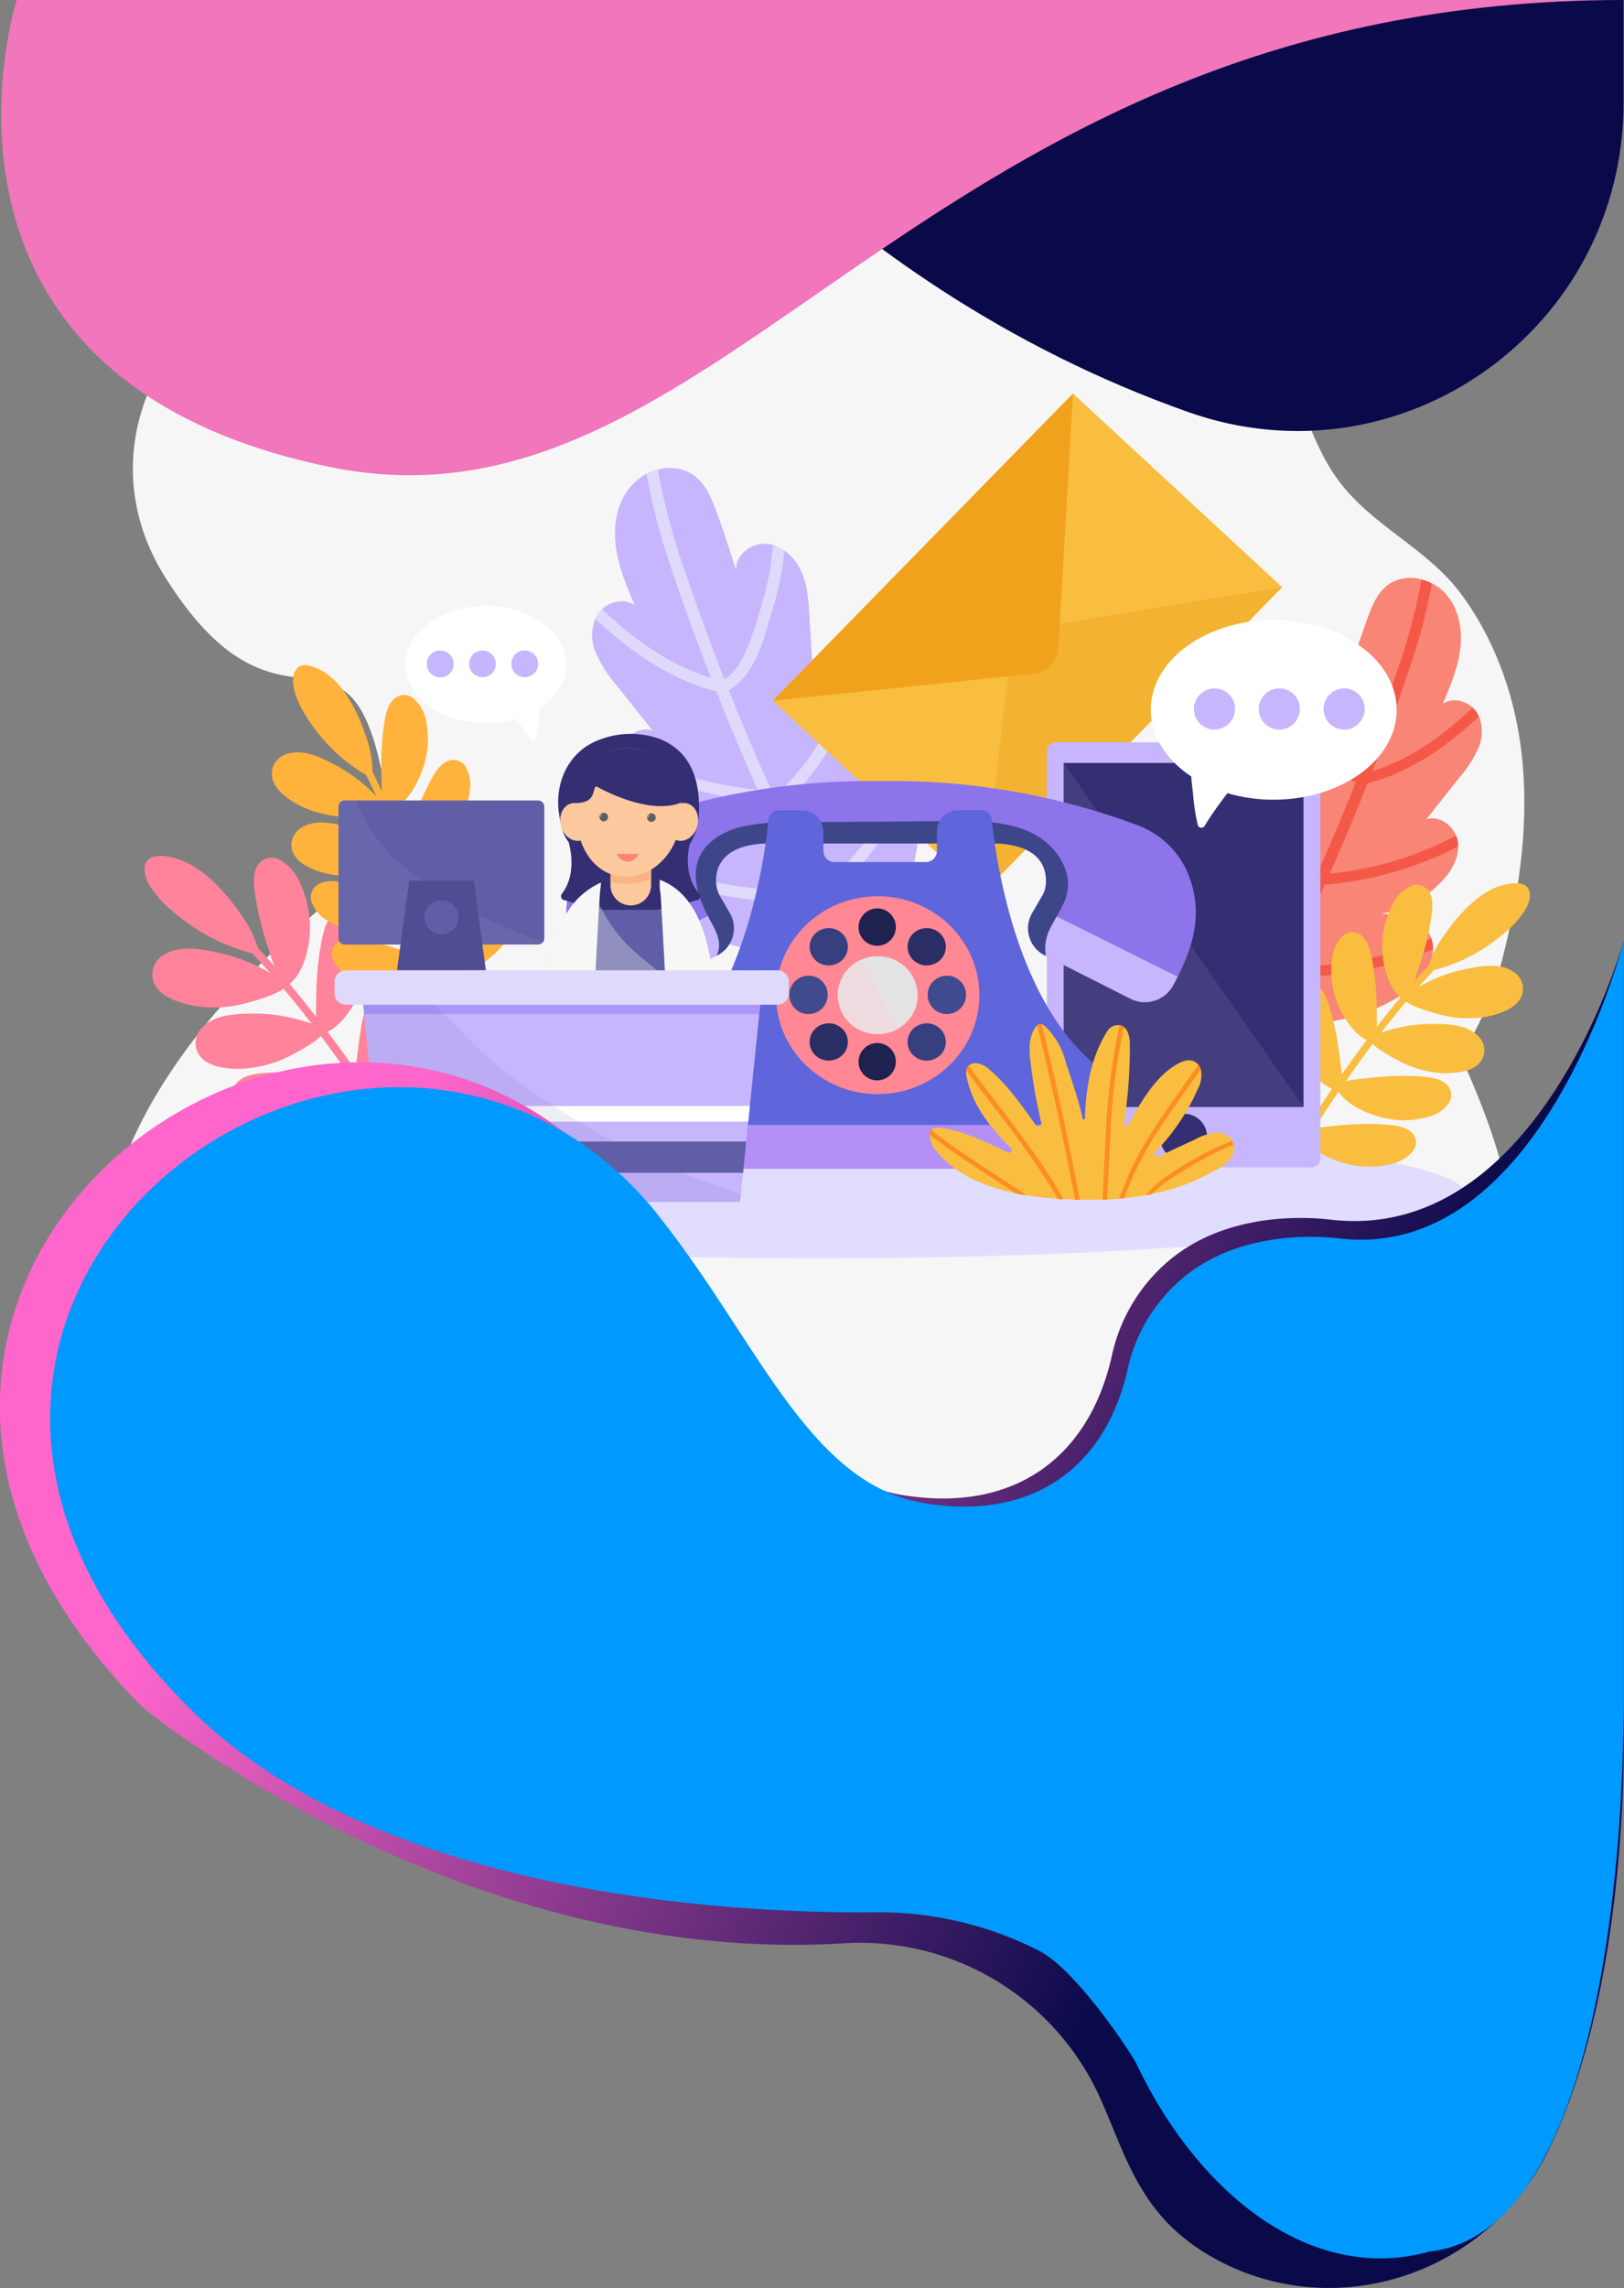 <svg xmlns="http://www.w3.org/2000/svg" xmlns:xlink="http://www.w3.org/1999/xlink" viewBox="0 0 353.24 497.35"><rect x="0" y="0" width="353.24" height="497.35" fill="#808080" stroke="none"/><defs><style>.cls-1{fill:none;}.cls-2{clip-path:url(#clip-path);}.cls-3{fill:#f6f6f6;}.cls-4{fill:#e0ddff;}.cls-5{fill:#c7b6fd;}.cls-6{fill:#dfdafb;}.cls-7{fill:#f88575;}.cls-8{fill:#f45948;}.cls-9{fill:#f9be3f;}.cls-10{fill:#f4b231;}.cls-11{fill:#f1a21c;}.cls-12{fill:#342e73;}.cls-13{opacity:0.08;}.cls-14{clip-path:url(#clip-path-5);}.cls-15{fill:#fff;}.cls-16{fill:#8d74eb;}.cls-17{fill:#3c4689;}.cls-18{fill:#5f65da;}.cls-19{fill:#ff8894;}.cls-20{fill:#e3e3e3;}.cls-21{fill:#404a8e;}.cls-22{fill:#373f7f;}.cls-23{fill:#2a2e64;}.cls-24{fill:#1f214f;}.cls-25{fill:#b38ff6;}.cls-26{opacity:0.41;}.cls-27{clip-path:url(#clip-path-6);}.cls-28{fill:#ffd1dd;}.cls-29{fill:#ff839b;}.cls-30{fill:#ffb33c;}.cls-31{fill:#fc8e22;}.cls-32{fill:#fcc89e;}.cls-33{fill:#f8b485;}.cls-34{fill:#5e5e5e;}.cls-35{fill:#bbb;}.cls-36{fill:#5f5ea7;}.cls-37{opacity:0.37;}.cls-38{clip-path:url(#clip-path-7);}.cls-39{fill:#f7f7f7;}.cls-40{opacity:0.06;}.cls-41{clip-path:url(#clip-path-8);}.cls-42{fill:#514d93;}.cls-43{fill:#ac96fc;}.cls-44{opacity:0.11;}.cls-45{clip-path:url(#clip-path-9);}.cls-46{fill:url(#New_Gradient_Swatch_10);}.cls-47{fill:#09f;}.cls-48{fill:#0a0a4a;}.cls-49{fill:#f176bb;}</style><clipPath id="clip-path" transform="translate(-150.38)"><rect class="cls-1" width="559.84" height="392.78"/></clipPath><clipPath id="clip-path-5" transform="translate(-150.38)"><rect class="cls-1" x="381.74" y="165.85" width="52.17" height="74.81"/></clipPath><clipPath id="clip-path-6" transform="translate(-150.38)"><rect class="cls-1" x="332.58" y="208.67" width="13.13" height="16.13"/></clipPath><clipPath id="clip-path-7" transform="translate(-150.38)"><rect class="cls-1" x="279.65" y="196.65" width="18.49" height="19.88"/></clipPath><clipPath id="clip-path-8" transform="translate(-150.38)"><rect class="cls-1" x="224.04" y="174.03" width="44.54" height="31.3"/></clipPath><clipPath id="clip-path-9" transform="translate(-150.38)"><rect class="cls-1" x="229.04" y="215.1" width="82.49" height="46.17"/></clipPath><linearGradient id="New_Gradient_Swatch_10" x1="542.11" y1="391.96" x2="206.12" y2="220.97" gradientUnits="userSpaceOnUse"><stop offset="0.31" stop-color="#0a0a4a"/><stop offset="0.68" stop-color="#a8459e"/><stop offset="0.9" stop-color="#f6c"/></linearGradient></defs><title>Contactus  layer Image</title><g id="Layer_2" data-name="Layer 2"><g id="bg_Contact_us" data-name="bg Contact us"><g id="colour_design" data-name="colour design"><g class="cls-2"><g class="cls-2"><g class="cls-2"><path class="cls-3" d="M194.07,242.27c-7.12-7.36,42.47-54.19,40.83-65.8-7.19-50.8-22-9-48.47-50.8-27.89-44,31.55-97.95,80.11-56.51,14.66,12.51,29.51-21.44,43.63-26.71,37.95-14.14,94.89-6,116.88,31.13,5.76,9.72,7.68,21.68,14.44,30.84,7.23,9.81,19.08,14.67,26.38,24.29s11.66,21.51,13.27,33.43c2.08,15.48-.12,31.24-4,46.39-18.63,73-120.4,52.37-178.07,54.84-17.18.74-34.38,2.59-51.53,1.27-19.84-1.53-39.57-8-53.48-22.37" transform="translate(-150.38)"/><path class="cls-3" d="M293,149.62S164,211.55,173.29,283.35c4.3,33.37,46.71,57.63,81.79,50.11,0,0,33,66.61,159.47,10.92,33.56-14.78,37.11-48.45,38.57-48.83,10.38-2.66,50.3-2.78,5.62-84.47C364.14,106.68,293,149.62,293,149.62" transform="translate(-150.38)"/></g><g class="cls-2"><path class="cls-4" d="M468.83,259.27c0,7.89-63.21,14.28-141.2,14.28s-141.2-6.39-141.2-14.28S249.65,245,327.63,245s141.2,6.39,141.2,14.29" transform="translate(-150.38)"/><path class="cls-5" d="M350,175.93a18.42,18.42,0,0,1,0,7,41.86,41.86,0,0,1-2.69,10.68,26.61,26.61,0,0,1-8.59,11,11.44,11.44,0,0,1-3.05,1.59,13.6,13.6,0,0,1-2.58.6c-1.84.26-3.77.23-5.89.35-10.06.53-19.71-1.09-28.34-6.44a19,19,0,0,1-6.74-6.35,9.84,9.84,0,0,1-1.34-4.86,7.68,7.68,0,0,1,.42-2.56,6.6,6.6,0,0,1,.65-1.37c2.21-3.56,7.1-4.45,11.38-4.44a25.61,25.61,0,0,1-14.56-7.69c-2.14-2.29-3.88-5.23-3.86-8.28a6.86,6.86,0,0,1,.07-1,5.7,5.7,0,0,1,.44-1.55c1.16-2.71,4.21-4.74,7-3.8l-7.77-9.76a27.65,27.65,0,0,1-4.69-7.4,9.68,9.68,0,0,1,0-7.16,7.84,7.84,0,0,1,.7-1.22,5.77,5.77,0,0,1,.78-.86c1.89-1.74,5-2.34,7.09-.86-1.83-4.31-3.68-8.7-4.17-13.35s.53-9.66,3.82-13A10.89,10.89,0,0,1,291,103a11.31,11.31,0,0,1,2.45-.92,9.44,9.44,0,0,1,7.71,1.15c2.71,1.87,4,5.08,5.12,8.13q2.31,6.38,4.28,12.85c-.52-3.29,3.05-6.24,6.46-6a7.68,7.68,0,0,1,1.52.27,8.32,8.32,0,0,1,2.5,1.23,11.21,11.21,0,0,1,3.6,4.42c1.39,3,1.6,6.44,1.8,9.76q.38,6.1.73,12.2c.22-3,3.87-5,6.89-4.3l.47.14a7.1,7.1,0,0,1,2.48,1.37,10.1,10.1,0,0,1,3.11,4.82c.88,2.9.69,6,.5,9q-.51,8.06-1,16.11a4.52,4.52,0,0,1,4.57-2.8,4.6,4.6,0,0,1,1.38.24,6.08,6.08,0,0,1,1.1.5,7.73,7.73,0,0,1,3.32,4.73" transform="translate(-150.38)"/><path class="cls-6" d="M329.63,195.44c1.92,3.65,3.92,7.25,6,10.77a13.6,13.6,0,0,1-2.58.6c-.52-.87-1-1.75-1.54-2.63q-2.34-4.11-4.57-8.29a81.12,81.12,0,0,1-36.2-6.38,7.68,7.68,0,0,1,.42-2.56,78.26,78.26,0,0,0,34.49,6.49q-4.94-9.48-9.32-19.23a82.7,82.7,0,0,1-31.56-9,6.86,6.86,0,0,1,.07-1,5.7,5.7,0,0,1,.44-1.55,79.94,79.94,0,0,0,29.89,9c-3.06-6.87-5.95-13.81-8.73-20.75-.08-.19-.15-.39-.23-.58-10.24-2.7-18.78-8.76-26.35-15.8a7.84,7.84,0,0,1,.7-1.22,5.77,5.77,0,0,1,.78-.86c6.86,6.44,14.57,12.12,23.71,14.94-3.2-8.17-6.21-16.41-8.95-24.74A137.53,137.53,0,0,1,291,103a11.31,11.31,0,0,1,2.45-.92,149,149,0,0,0,6.5,23.81q3.76,11,8,21.83c2.61-1.73,4-4.43,5.15-7.28a103.72,103.72,0,0,0,3.25-10,57.33,57.33,0,0,0,2.15-12,8.44,8.44,0,0,1,2.5,1.23,64.55,64.55,0,0,1-2.61,12.91c-1.79,6-3.52,14-9.49,17.47q4.64,11.6,9.83,23A45.2,45.2,0,0,0,334.55,142a7.1,7.1,0,0,1,2.48,1.37,48,48,0,0,1-17.15,32.14c.78,1.69,1.56,3.37,2.36,5.05,2,4.22,4.06,8.45,6.21,12.64,7.52-5.86,13.81-13.64,15.73-22.71a4.6,4.6,0,0,1,1.38.24,6.41,6.41,0,0,1,1.1.5c-2.15,9.69-8.94,18-17,24.24" transform="translate(-150.38)"/><path class="cls-7" d="M407.66,193.85a16.86,16.86,0,0,0,0,6.45,38.76,38.76,0,0,0,2.46,9.82,24.59,24.59,0,0,0,7.9,10.09,10.35,10.35,0,0,0,2.8,1.47,12.26,12.26,0,0,0,2.38.55c1.69.24,3.46.22,5.42.32,9.24.49,18.12-1,26.05-5.92a17.45,17.45,0,0,0,6.2-5.83,9.17,9.17,0,0,0,1.22-4.47,7.29,7.29,0,0,0-.38-2.36,6.58,6.58,0,0,0-.6-1.26c-2-3.27-6.52-4.09-10.46-4.07A23.61,23.61,0,0,0,464,191.57c2-2.11,3.57-4.81,3.56-7.62a7.41,7.41,0,0,0-.07-.93,5.12,5.12,0,0,0-.41-1.42c-1.06-2.49-3.87-4.36-6.47-3.5l7.14-9a25.43,25.43,0,0,0,4.32-6.8,8.9,8.9,0,0,0,0-6.58,5.68,5.68,0,0,0-.64-1.12,4.88,4.88,0,0,0-.71-.79c-1.75-1.61-4.59-2.16-6.52-.79,1.68-4,3.38-8,3.84-12.27s-.49-8.89-3.52-12a10.06,10.06,0,0,0-2.66-1.94,10.82,10.82,0,0,0-2.26-.85,8.72,8.72,0,0,0-7.09,1c-2.48,1.72-3.69,4.68-4.7,7.48q-2.13,5.87-3.94,11.81c.48-3-2.81-5.73-5.94-5.5a6.43,6.43,0,0,0-1.39.25,7.58,7.58,0,0,0-2.3,1.13,10.13,10.13,0,0,0-3.31,4.06c-1.28,2.8-1.48,5.92-1.66,9-.22,3.74-.45,7.48-.67,11.22-.2-2.77-3.56-4.61-6.33-3.95l-.44.12a6.89,6.89,0,0,0-2.28,1.26,9.38,9.38,0,0,0-2.85,4.44,23.12,23.12,0,0,0-.46,8.26q.47,7.41.94,14.81a4.17,4.17,0,0,0-4.2-2.58,4.57,4.57,0,0,0-1.27.22,6.08,6.08,0,0,0-1,.47,7.1,7.1,0,0,0-3.06,4.35" transform="translate(-150.38)"/><path class="cls-8" d="M426.37,211.78c-1.76,3.35-3.6,6.67-5.56,9.9a12.26,12.26,0,0,0,2.38.55c.47-.8.95-1.6,1.41-2.42,1.44-2.51,2.84-5.06,4.21-7.62a74.46,74.46,0,0,0,33.27-5.86,7.29,7.29,0,0,0-.38-2.36,72,72,0,0,1-31.71,6c3-5.81,5.87-11.71,8.57-17.67a76.18,76.18,0,0,0,29-8.32,7.41,7.41,0,0,0-.07-.93,4.72,4.72,0,0,0-.41-1.42,73.52,73.52,0,0,1-27.47,8.28q4.22-9.48,8-19.08l.21-.53c9.42-2.48,17.27-8.05,24.22-14.52a6.23,6.23,0,0,0-.64-1.12,4.88,4.88,0,0,0-.71-.79c-6.31,5.92-13.39,11.14-21.8,13.73,2.94-7.51,5.7-15.09,8.22-22.74a127.14,127.14,0,0,0,4.72-18,10.82,10.82,0,0,0-2.26-.85,137.15,137.15,0,0,1-6,21.89q-3.47,10.11-7.39,20.07c-2.41-1.59-3.71-4.07-4.74-6.7-1.16-3-2.13-6.08-3-9.17a52.72,52.72,0,0,1-2-11,7.58,7.58,0,0,0-2.3,1.13,59.82,59.82,0,0,0,2.39,11.86c1.65,5.55,3.24,12.89,8.73,16.06q-4.26,10.66-9,21.13a41.58,41.58,0,0,1-14.5-28.63,6.89,6.89,0,0,0-2.28,1.26,44.13,44.13,0,0,0,15.78,29.55c-.72,1.55-1.44,3.1-2.18,4.64-1.84,3.88-3.73,7.77-5.71,11.62-6.91-5.39-12.69-12.54-14.45-20.88a4.58,4.58,0,0,0-1.28.22,6.08,6.08,0,0,0-1,.47c2,8.91,8.21,16.55,15.65,22.28" transform="translate(-150.38)"/><path class="cls-9" d="M475.48,197a27.3,27.3,0,0,0-5.44,4.19c-1.74,1.55-3.43,3.14-5.09,4.77-3.31,3.27-6.45,6.7-9.45,10.25a252.74,252.74,0,0,0-16.65,22.33c-2.92,4.32-5.74,8.71-8.54,13.1-.54.85.83,1.63,1.37.79,9.8-15.46,20.05-30.8,32.95-44,1.81-1.86,3.68-3.68,5.6-5.44a54.61,54.61,0,0,0,5.73-5.33.4.4,0,0,0-.48-.63" transform="translate(-150.38)"/><path class="cls-9" d="M482.7,193c-.95-1.35-3.29-1.06-4.74-.76-3.41.68-6.39,2.93-8.82,5.39a40,40,0,0,0-4.8,5.91,22,22,0,0,0-3.33,6.79.36.36,0,0,0,.43.45.74.74,0,0,0,.68.14,37.67,37.67,0,0,0,10.81-4.62,38.5,38.5,0,0,0,4.78-3.56,21.58,21.58,0,0,0,4.23-4.62c.87-1.41,1.8-3.65.76-5.12" transform="translate(-150.38)"/><path class="cls-9" d="M458.74,211.08c.7-2,1.33-4.05,1.85-6.1a54.7,54.7,0,0,0,1.19-6.1c.24-1.78.32-3.67-.57-5.08a3.12,3.12,0,0,0-3.92-1.21,8.28,8.28,0,0,0-3.94,3.86,20.13,20.13,0,0,0-1.05,16.3,12.11,12.11,0,0,0,1.24,2.4,7.29,7.29,0,0,0,1.46,1.61.73.73,0,0,0,.29.24l.09.06a.23.23,0,0,0,.32,0,.91.91,0,0,0,.4-.26c1.41-1.53,2-3.79,2.64-5.68" transform="translate(-150.38)"/><path class="cls-9" d="M449.85,220c0-2.07-.1-4.13-.29-6.17a53.33,53.33,0,0,0-.89-6c-.36-1.7-.9-3.46-2.18-4.48a3,3,0,0,0-4,.09,7.8,7.8,0,0,0-2.36,4.76,19.73,19.73,0,0,0,4.34,15.28,12.21,12.21,0,0,0,1.91,1.83,7.19,7.19,0,0,0,1.88,1,.62.62,0,0,0,.34.13l.1,0a.23.23,0,0,0,.28-.14.79.79,0,0,0,.28-.37c.8-1.84.59-4.08.58-6" transform="translate(-150.38)"/><path class="cls-9" d="M441.86,230.41c-.24-2.06-.54-4.1-.94-6.11a54,54,0,0,0-1.52-5.85c-.54-1.66-1.26-3.35-2.64-4.24a3.06,3.06,0,0,0-4,.49,7.83,7.83,0,0,0-1.83,5A18.43,18.43,0,0,0,433.47,230a19,19,0,0,0,3.41,4.48,13,13,0,0,0,2.11,1.62,7.36,7.36,0,0,0,2,.84.73.73,0,0,0,.35.09l.1,0a.23.23,0,0,0,.27-.16.82.82,0,0,0,.24-.4c.6-1.91.15-4.12-.06-6" transform="translate(-150.38)"/><path class="cls-9" d="M434.2,240.67c-.35-2-.77-4-1.3-6A52.8,52.8,0,0,0,431,229c-.65-1.61-1.48-3.25-2.92-4a3.17,3.17,0,0,0-4,.68,7.58,7.58,0,0,0-1.58,5,18,18,0,0,0,3.14,10,19.13,19.13,0,0,0,3.73,4.26,12.57,12.57,0,0,0,2.23,1.49,7.75,7.75,0,0,0,2.05.73.79.79,0,0,0,.37.07l.1,0a.23.23,0,0,0,.26-.17.9.9,0,0,0,.23-.41c.49-1.91-.09-4.08-.42-6" transform="translate(-150.38)"/><path class="cls-9" d="M440.15,244.78c2.1-.23,4.19-.38,6.28-.43a54.72,54.72,0,0,1,6.15.18c1.77.16,3.62.48,4.81,1.61a2.94,2.94,0,0,1,.43,3.93,7.86,7.86,0,0,1-4.5,2.86,19.43,19.43,0,0,1-10.78-.16,20,20,0,0,1-5.24-2.31,13.67,13.67,0,0,1-2.09-1.67,7.4,7.4,0,0,1-1.28-1.72.68.68,0,0,1-.18-.32l0-.09a.21.21,0,0,1,.1-.29.86.86,0,0,1,.33-.33c1.76-1,4.06-1,6-1.26" transform="translate(-150.38)"/><path class="cls-9" d="M447.49,234.39c2.12-.25,4.24-.42,6.36-.49a56.34,56.34,0,0,1,6.24.16c1.8.15,3.68.48,4.92,1.65a3.12,3.12,0,0,1,.53,4.07,7.77,7.77,0,0,1-4.5,3,19.2,19.2,0,0,1-10.94-.11,20.07,20.07,0,0,1-5.36-2.37,13.57,13.57,0,0,1-2.17-1.72,8.26,8.26,0,0,1-1.34-1.77.66.66,0,0,1-.18-.34l-.06-.09a.23.23,0,0,1,.1-.3.82.82,0,0,1,.33-.34c1.76-1,4.09-1.11,6.07-1.34" transform="translate(-150.38)"/><path class="cls-9" d="M481.65,215.22a4.49,4.49,0,0,0-2.39-4.17c-3-1.83-7.09-1-10.32-.35a33.8,33.8,0,0,0-10.23,4c-.76.45-1.52.89-2.32,1.29-.24.12-.5,0-.71.21-1.42,1.75,5.68,3.73,6.91,4.07a24.18,24.18,0,0,0,11.2.73c3.14-.66,7.54-2.08,7.86-5.78" transform="translate(-150.38)"/><path class="cls-9" d="M473.1,229.45a4.33,4.33,0,0,0-1.4-4.42c-2.43-2.34-6.47-2.44-9.66-2.45a32.59,32.59,0,0,0-10.47,1.66c-.82.28-1.62.53-2.46.74-.25.07-.46-.14-.71.05-1.71,1.36,4.59,4.69,5.68,5.27a23.39,23.39,0,0,0,10.41,3c3.1,0,7.54-.41,8.61-3.84" transform="translate(-150.38)"/><polygon class="cls-9" points="278.87 127.63 213.56 194.4 168.07 152.33 233.39 85.55 278.87 127.63"/><polygon class="cls-10" points="213.56 194.4 220.47 137.2 278.87 127.63 213.56 194.4"/><path class="cls-11" d="M318.46,152.33l56.8-5.88a5.87,5.87,0,0,0,5.32-5.43l3.19-55.47Z" transform="translate(-150.38)"/><path class="cls-5" d="M435.57,253.76H380.08a2,2,0,0,1-2-2V163.36a2,2,0,0,1,2-2h55.49a2,2,0,0,1,2,2v88.42a2,2,0,0,1-2,2" transform="translate(-150.38)"/><rect class="cls-12" x="231.36" y="165.85" width="52.17" height="74.8"/><g class="cls-13"><g class="cls-14"><polygon class="cls-15" points="283.53 240.65 231.36 240.65 231.36 165.85 283.53 240.65"/></g></g><path class="cls-12" d="M412.93,247.1a5.11,5.11,0,1,1-5.1-5,5,5,0,0,1,5.1,5" transform="translate(-150.38)"/><path class="cls-15" d="M427.47,134.77c-14.79,0-26.78,8.75-26.78,19.54,0,5.74,3.4,10.9,8.8,14.48.11,1.63.36,3.28.42,4.06a44,44,0,0,0,1,6.47.81.81,0,0,0,1.47.23,77.62,77.62,0,0,1,5-7.13,35.35,35.35,0,0,0,10,1.42c14.8,0,26.79-8.74,26.79-19.53s-12-19.54-26.79-19.54" transform="translate(-150.38)"/><path class="cls-5" d="M419,154a4.47,4.47,0,1,1-4.46-4.34A4.4,4.4,0,0,1,419,154" transform="translate(-150.38)"/><path class="cls-5" d="M433.11,154a4.47,4.47,0,1,1-4.46-4.34,4.41,4.41,0,0,1,4.46,4.34" transform="translate(-150.38)"/><path class="cls-5" d="M447.21,154a4.47,4.47,0,1,1-4.47-4.34,4.41,4.41,0,0,1,4.47,4.34" transform="translate(-150.38)"/><path class="cls-16" d="M406.53,212.31c-.32.64-.65,1.28-1,1.93a7,7,0,0,1-9.27,2.86l-18.39-9.3-.19-.1a6.58,6.58,0,0,1-2.8-9.21l.87-1.49,1.34-2.31a5.5,5.5,0,0,0,.72-2.07c.35-2.7-.05-8.73-10.43-9.27H316.63c-9.79.51-10.7,5.9-10.48,8.79a6.49,6.49,0,0,0,.87,2.73l1.32,2.27.79,1.35a6.58,6.58,0,0,1-2.8,9.21l-.08,0-18.5,9.36a7,7,0,0,1-9.27-2.86l-.92-1.78c-3.56-7.14-5.52-14-2.51-22a19.16,19.16,0,0,1,11.34-11.12A152.38,152.38,0,0,1,342,169.8a152.38,152.38,0,0,1,55.62,9.51A19.16,19.16,0,0,1,409,190.43c3,8,1.08,14.8-2.44,21.88" transform="translate(-150.38)"/><path class="cls-5" d="M306.33,207.7l-18.58,9.4a7,7,0,0,1-9.27-2.86c-.32-.6-.62-1.19-.91-1.79l30.78-15.31.78,1.35a6.57,6.57,0,0,1-2.8,9.21" transform="translate(-150.38)"/><path class="cls-5" d="M406.53,212.31c-.32.64-.65,1.28-1,1.93a7,7,0,0,1-9.27,2.86l-18.58-9.4a6.58,6.58,0,0,1-2.8-9.21l.87-1.49Z" transform="translate(-150.38)"/><path class="cls-17" d="M382.47,194.2c-.62,2.82-2.54,5.2-3.77,7.83a9.25,9.25,0,0,0-.82,5.77l-.19-.1a6.58,6.58,0,0,1-2.8-9.21l.87-1.49,1.34-2.31a5.5,5.5,0,0,0,.72-2.07c.35-2.7-.05-8.73-10.43-9.27H316.63c-9.79.51-10.7,5.9-10.48,8.79a6.49,6.49,0,0,0,.87,2.73l1.32,2.27.79,1.35a6.58,6.58,0,0,1-2.8,9.21l-.08,0a4.56,4.56,0,0,0,.48-1.46c.34-2.12-.78-4.17-1.81-6.06-2.32-4.28-4.39-9.37-2.43-13.82,1.54-3.5,5.3-5.67,9.1-6.62a47,47,0,0,1,11.06-1l34.83-.25c5.73,0,11.67,0,16.85,2.34s9.34,7.84,8.14,13.29" transform="translate(-150.38)"/><path class="cls-18" d="M393.87,236.39v15.27a2.44,2.44,0,0,1-2.48,2.4H292.27a2.44,2.44,0,0,1-2.48-2.4V236.39a2.41,2.41,0,0,1,1.17-2c21-12.67,25.75-47.71,26.61-56.3a2.16,2.16,0,0,1,2.17-1.92h5.08a4.6,4.6,0,0,1,4.66,4.53V185a2.43,2.43,0,0,0,2.47,2.4h19.76a2.44,2.44,0,0,0,2.47-2.4v-4.35a4.6,4.6,0,0,1,4.66-4.53h5.08a2.16,2.16,0,0,1,2.17,1.92c.86,8.59,5.59,43.63,26.61,56.3a2.41,2.41,0,0,1,1.17,2" transform="translate(-150.38)"/><path class="cls-19" d="M363.4,216.33c0,11.88-9.9,21.51-22.11,21.51s-22.12-9.63-22.12-21.51,9.9-21.51,22.12-21.51,22.11,9.63,22.11,21.51" transform="translate(-150.38)"/><path class="cls-20" d="M350,216.33a8.41,8.41,0,0,1-4.28,7.29,8.82,8.82,0,0,1-4.42,1.18,8.59,8.59,0,0,1-8.71-8.47,8.43,8.43,0,0,1,5-7.66,8.73,8.73,0,0,1,3.69-.8,8.59,8.59,0,0,1,8.7,8.46" transform="translate(-150.38)"/><path class="cls-21" d="M330.41,216.16a4.17,4.17,0,1,1-4.17-4.06,4.12,4.12,0,0,1,4.17,4.06" transform="translate(-150.38)"/><path class="cls-21" d="M360.5,216.16a4.17,4.17,0,1,1-4.17-4.06,4.11,4.11,0,0,1,4.17,4.06" transform="translate(-150.38)"/><path class="cls-22" d="M349,223.64a4.25,4.25,0,0,1,5.9,0,4,4,0,0,1,0,5.73,4.25,4.25,0,0,1-5.9,0,4,4,0,0,1,0-5.73" transform="translate(-150.38)"/><path class="cls-22" d="M327.7,202.94a4.25,4.25,0,0,1,5.89,0,4,4,0,0,1,0,5.74,4.25,4.25,0,0,1-5.89,0,4,4,0,0,1,0-5.74" transform="translate(-150.38)"/><path class="cls-23" d="M349,208.67a4,4,0,0,1,0-5.73,4.26,4.26,0,0,1,5.9,0,4,4,0,0,1,0,5.73,4.25,4.25,0,0,1-5.9,0" transform="translate(-150.38)"/><path class="cls-23" d="M327.7,229.37a4,4,0,0,1,0-5.73,4.23,4.23,0,0,1,5.89,0,4,4,0,0,1,0,5.73,4.25,4.25,0,0,1-5.89,0" transform="translate(-150.38)"/><path class="cls-24" d="M341.29,226.73a4.06,4.06,0,1,1-4.17,4.06,4.12,4.12,0,0,1,4.17-4.06" transform="translate(-150.38)"/><path class="cls-24" d="M341.29,197.47a4.06,4.06,0,1,1-4.17,4.05,4.11,4.11,0,0,1,4.17-4.05" transform="translate(-150.38)"/><path class="cls-25" d="M393.87,244.54v7.12a2.44,2.44,0,0,1-2.48,2.4H292.27a2.44,2.44,0,0,1-2.48-2.4v-7.12Z" transform="translate(-150.38)"/><g class="cls-26"><g class="cls-27"><path class="cls-28" d="M345.71,223.62a8.82,8.82,0,0,1-4.42,1.18,8.59,8.59,0,0,1-8.71-8.47,8.43,8.43,0,0,1,5-7.66Z" transform="translate(-150.38)"/></g></g><path class="cls-15" d="M256.09,131.71c9.65,0,17.47,5.71,17.47,12.75,0,3.74-2.21,7.11-5.74,9.44-.07,1.06-.23,2.14-.27,2.65a28.73,28.73,0,0,1-.67,4.22.53.53,0,0,1-1,.15,51.81,51.81,0,0,0-3.27-4.65,23.16,23.16,0,0,1-6.56.93c-9.64,0-17.47-5.71-17.47-12.74s7.83-12.75,17.47-12.75" transform="translate(-150.38)"/><path class="cls-5" d="M261.61,144.23a2.91,2.91,0,1,0,2.91-2.83,2.86,2.86,0,0,0-2.91,2.83" transform="translate(-150.38)"/><path class="cls-5" d="M252.42,144.23a2.91,2.91,0,1,0,2.91-2.83,2.86,2.86,0,0,0-2.91,2.83" transform="translate(-150.38)"/><path class="cls-5" d="M243.22,144.23a2.92,2.92,0,1,0,2.91-2.83,2.87,2.87,0,0,0-2.91,2.83" transform="translate(-150.38)"/><path class="cls-29" d="M190.43,191.68a30.85,30.85,0,0,1,6.09,4.7c1.95,1.73,3.85,3.52,5.71,5.35,3.71,3.66,7.23,7.51,10.59,11.48a285.56,285.56,0,0,1,18.68,25c3.26,4.85,6.43,9.77,9.57,14.7.6.94-.93,1.82-1.54.87-11-17.33-22.48-34.52-36.94-49.35q-3-3.14-6.28-6.11c-2.14-2-4.6-3.73-6.42-6a.45.45,0,0,1,.54-.71" transform="translate(-150.38)"/><path class="cls-29" d="M182.33,187.21c1.07-1.51,3.69-1.18,5.31-.85,3.83.77,7.16,3.29,9.9,6a46.19,46.19,0,0,1,5.38,6.62,24.42,24.42,0,0,1,3.72,7.62.4.4,0,0,1-.48.5.81.81,0,0,1-.76.16,42.08,42.08,0,0,1-12.11-5.18,43.51,43.51,0,0,1-5.37-4,23.82,23.82,0,0,1-4.74-5.18c-1-1.57-2-4.09-.85-5.74" transform="translate(-150.38)"/><path class="cls-29" d="M209.19,207.49c-.78-2.26-1.49-4.54-2.07-6.84a60.73,60.73,0,0,1-1.34-6.84c-.26-2-.35-4.11.64-5.69a3.5,3.5,0,0,1,4.4-1.37,9.32,9.32,0,0,1,4.41,4.34,22.68,22.68,0,0,1,1.19,18.27,14.54,14.54,0,0,1-1.39,2.69,8.21,8.21,0,0,1-1.65,1.81.73.73,0,0,1-.32.26l-.1.08a.25.25,0,0,1-.35,0,.89.89,0,0,1-.46-.3c-1.58-1.71-2.22-4.24-3-6.36" transform="translate(-150.38)"/><path class="cls-29" d="M219.16,217.45c0-2.32.11-4.64.32-6.93a59.1,59.1,0,0,1,1-6.68c.4-1.92,1-3.89,2.43-5a3.43,3.43,0,0,1,4.49.1,8.86,8.86,0,0,1,2.63,5.34A20.57,20.57,0,0,1,228.47,216a21.17,21.17,0,0,1-3.28,5.38,13.47,13.47,0,0,1-2.16,2.05,8.6,8.6,0,0,1-2.09,1.15.8.8,0,0,1-.39.14l-.11,0a.25.25,0,0,1-.31-.15.86.86,0,0,1-.32-.41c-.9-2.07-.66-4.58-.65-6.75" transform="translate(-150.38)"/><path class="cls-29" d="M228.12,229.16c.26-2.31.6-4.6,1-6.85a61.87,61.87,0,0,1,1.71-6.56c.6-1.86,1.41-3.76,3-4.75a3.42,3.42,0,0,1,4.45.55,8.69,8.69,0,0,1,2.06,5.57,20.66,20.66,0,0,1-2.81,11.54,21.52,21.52,0,0,1-3.83,5,14,14,0,0,1-2.36,1.82,8.32,8.32,0,0,1-2.21.93.8.8,0,0,1-.4.11l-.11,0a.23.23,0,0,1-.29-.18.84.84,0,0,1-.28-.44c-.67-2.14-.17-4.62.07-6.78" transform="translate(-150.38)"/><path class="cls-29" d="M236.7,240.66c.4-2.26.87-4.51,1.47-6.71a57.53,57.53,0,0,1,2.1-6.39c.73-1.81,1.66-3.64,3.28-4.54a3.55,3.55,0,0,1,4.49.76,8.45,8.45,0,0,1,1.77,5.61,20.2,20.2,0,0,1-3.52,11.25,21.27,21.27,0,0,1-4.18,4.76,14.58,14.58,0,0,1-2.5,1.68,8.81,8.81,0,0,1-2.3.82.84.84,0,0,1-.41.08l-.12,0a.25.25,0,0,1-.28-.2.83.83,0,0,1-.26-.45c-.56-2.15.09-4.57.46-6.69" transform="translate(-150.38)"/><path class="cls-29" d="M230,245.28c-2.35-.26-4.7-.44-7-.49a60.71,60.71,0,0,0-6.89.21c-2,.17-4.06.53-5.4,1.8a3.31,3.31,0,0,0-.48,4.41,8.84,8.84,0,0,0,5.05,3.2,23.3,23.3,0,0,0,18-2.77,14.88,14.88,0,0,0,2.34-1.87,8.44,8.44,0,0,0,1.44-1.93.76.76,0,0,0,.2-.36.47.47,0,0,1,0-.1.23.23,0,0,0-.11-.32.9.9,0,0,0-.38-.37c-2-1.11-4.54-1.18-6.74-1.41" transform="translate(-150.38)"/><path class="cls-29" d="M221.81,233.62c-2.38-.27-4.76-.47-7.13-.54a60.43,60.43,0,0,0-7,.18c-2,.17-4.13.53-5.52,1.84a3.52,3.52,0,0,0-.59,4.57c1,1.71,3.05,2.74,5,3.36a21.69,21.69,0,0,0,12.27-.13,22.63,22.63,0,0,0,6-2.66,14.83,14.83,0,0,0,2.43-1.93,8.87,8.87,0,0,0,1.51-2,.75.75,0,0,0,.2-.37l.06-.11a.24.24,0,0,0-.11-.33.89.89,0,0,0-.37-.38c-2-1.17-4.58-1.25-6.8-1.51" transform="translate(-150.38)"/><path class="cls-29" d="M183.5,212.13a5.08,5.08,0,0,1,2.68-4.68c3.35-2,7.95-1.16,11.57-.39a38,38,0,0,1,11.47,4.48c.86.52,1.71,1,2.6,1.45.27.14.57-.05.8.24,1.6,2-6.37,4.18-7.75,4.56a27,27,0,0,1-12.55.82c-3.52-.74-8.45-2.33-8.82-6.48" transform="translate(-150.38)"/><path class="cls-29" d="M193.09,228.09a4.84,4.84,0,0,1,1.57-5c2.73-2.62,7.26-2.73,10.83-2.75a36.47,36.47,0,0,1,11.74,1.87c.92.3,1.82.59,2.75.83.29.07.53-.16.8.06,1.92,1.52-5.14,5.25-6.36,5.9a26.24,26.24,0,0,1-11.68,3.35c-3.47,0-8.45-.46-9.65-4.3" transform="translate(-150.38)"/><path class="cls-30" d="M221.11,151a26.89,26.89,0,0,1,4.1,5.66c1.25,2,2.45,4.06,3.59,6.13,2.28,4.16,4.34,8.42,6.24,12.76a256.33,256.33,0,0,1,9.72,26.69c1.58,5.08,3.05,10.19,4.49,15.31.27,1-1.31,1.37-1.58.38-5-18-10.54-36-19.28-52.64-1.23-2.35-2.53-4.67-3.89-6.94s-3-4.44-4.05-6.86a.42.42,0,0,1,.66-.49" transform="translate(-150.38)"/><path class="cls-30" d="M215.2,145.05c1.34-1.05,3.55-.1,4.89.59,3.15,1.65,5.41,4.7,7.07,7.81a40.39,40.39,0,0,1,3,7.17,21.88,21.88,0,0,1,1.24,7.63.36.36,0,0,1-.55.31.75.75,0,0,1-.71,0,37.73,37.73,0,0,1-12.9-12.47,20.88,20.88,0,0,1-2.78-5.74c-.44-1.63-.69-4.1.78-5.26" transform="translate(-150.38)"/><path class="cls-30" d="M233.38,169.63c-.09-2.19-.1-4.37,0-6.53a55.11,55.11,0,0,1,.65-6.34c.3-1.82.78-3.7,2.08-4.84a3.23,3.23,0,0,1,4.22-.09,8.32,8.32,0,0,1,2.72,4.92,19.45,19.45,0,0,1-1,11.14,20,20,0,0,1-2.86,5.2,12.32,12.32,0,0,1-1.94,2,7.89,7.89,0,0,1-1.92,1.18.7.7,0,0,1-.36.14l-.1.05a.23.23,0,0,1-.3-.14.79.79,0,0,1-.32-.37c-.93-1.91-.82-4.29-.9-6.33" transform="translate(-150.38)"/><path class="cls-30" d="M239.48,180.88c.63-2,1.32-4,2.12-6a54.62,54.62,0,0,1,2.67-5.62c.86-1.58,1.92-3.16,3.47-3.8a3.11,3.11,0,0,1,3.91,1.22,8,8,0,0,1,.9,5.35A19.13,19.13,0,0,1,248,182a19.84,19.84,0,0,1-4.31,3.9,13.39,13.39,0,0,1-2.44,1.25,7.5,7.5,0,0,1-2.15.48.59.59,0,0,1-.37,0h-.11a.23.23,0,0,1-.23-.22.85.85,0,0,1-.18-.44c-.23-2,.65-4.19,1.24-6.09" transform="translate(-150.38)"/><path class="cls-30" d="M244.22,193.42c.84-2,1.75-3.88,2.75-5.75a55.85,55.85,0,0,1,3.24-5.32c1-1.48,2.25-2.95,3.87-3.43a3.11,3.11,0,0,1,3.76,1.6,8,8,0,0,1,.32,5.41,19.28,19.28,0,0,1-5.54,9.42,19.93,19.93,0,0,1-4.71,3.45,13.76,13.76,0,0,1-2.55,1,7.9,7.9,0,0,1-2.19.26.7.7,0,0,1-.38,0h-.11c-.14,0-.2-.11-.21-.24a.83.83,0,0,1-.12-.45c0-2.05,1.08-4.1,1.87-5.94" transform="translate(-150.38)"/><path class="cls-30" d="M248.69,205.68c.95-1.89,2-3.74,3.07-5.52a55,55,0,0,1,3.56-5.08c1.11-1.4,2.42-2.78,4.08-3.16a3.21,3.21,0,0,1,3.74,1.8,7.68,7.68,0,0,1,.06,5.37,18.72,18.72,0,0,1-6.09,9,19.71,19.71,0,0,1-4.94,3.13,13.28,13.28,0,0,1-2.64.84,8.07,8.07,0,0,1-2.23.14.84.84,0,0,1-.39,0h-.11a.23.23,0,0,1-.2-.25.81.81,0,0,1-.1-.46c.08-2,1.3-4,2.19-5.76" transform="translate(-150.38)"/><path class="cls-30" d="M241.6,208.05c-2-.81-4-1.56-6-2.2a57.43,57.43,0,0,0-6.1-1.56c-1.79-.34-3.71-.54-5.22.23a3.06,3.06,0,0,0-1.6,3.75,7.9,7.9,0,0,0,3.58,4.08,19.71,19.71,0,0,0,10.66,2.89,20.49,20.49,0,0,0,5.84-.8,13.11,13.11,0,0,0,2.56-1.05,8,8,0,0,0,1.78-1.32.75.75,0,0,0,.26-.27l.08-.08a.22.22,0,0,0,0-.31.83.83,0,0,0-.24-.42c-1.43-1.47-3.68-2.17-5.54-2.94" transform="translate(-150.38)"/><path class="cls-30" d="M237.49,195.75c-2-.84-4.05-1.62-6.12-2.27a54,54,0,0,0-6.18-1.61c-1.82-.36-3.77-.57-5.34.23a3.24,3.24,0,0,0-1.74,3.86,7.82,7.82,0,0,0,3.53,4.21,19.63,19.63,0,0,0,10.8,3,21.19,21.19,0,0,0,6-.82,13.42,13.42,0,0,0,2.65-1.09,8.27,8.27,0,0,0,1.85-1.36.69.69,0,0,0,.28-.28l.08-.08a.22.22,0,0,0,0-.32.84.84,0,0,0-.22-.43c-1.42-1.52-3.69-2.24-5.57-3" transform="translate(-150.38)"/><path class="cls-30" d="M209.59,167.22a4.72,4.72,0,0,1,3.6-3.43c3.48-.95,7.29,1,10.26,2.58a34,34,0,0,1,8.87,6.82c.62.67,1.24,1.31,1.9,1.93.2.19.51.1.64.41.88,2.12-6.71,2.07-8,2.06a24.87,24.87,0,0,1-11.24-2.45c-2.89-1.54-6.8-4.18-6-7.92" transform="translate(-150.38)"/><path class="cls-30" d="M213.75,183.65a4.53,4.53,0,0,1,2.7-4c3.09-1.61,7.1-.57,10.24.32a33.13,33.13,0,0,1,9.81,4.6c.72.5,1.44,1,2.2,1.42.23.14.5,0,.69.25,1.27,1.82-5.92,3.32-7.17,3.58a24.1,24.1,0,0,1-11.14,0c-3.06-.85-7.3-2.53-7.33-6.21" transform="translate(-150.38)"/><path class="cls-9" d="M418,251.78a9.41,9.41,0,0,1-3,2.5,46,46,0,0,1-14.15,5.27c-.43.1-.87.19-1.31.26-1.52.29-3.07.5-4.62.66-.37,0-.76.08-1.14.11-.87.08-1.74.15-2.61.19l-1,0c-1.63.06-3.26.07-4.88,0l-.83,0h-.2c-.85,0-1.7-.06-2.58-.12-.4,0-.79,0-1.2-.07-1.26-.09-2.54-.2-3.84-.34-.95-.11-1.92-.25-2.88-.41s-1.63-.27-2.43-.45c-6.66-1.35-13-4-17.19-9a6.38,6.38,0,0,1-1.55-3.72,1.5,1.5,0,0,1,.36-1,2.32,2.32,0,0,1,2.19-.48c5.1.73,9.89,3.23,14.5,5.34a.58.58,0,0,0,.67-.92c-4.54-4.46-8.48-9.41-9.68-15.56a3.94,3.94,0,0,1-.07-1.41,1.68,1.68,0,0,1,.53-1l.18-.14a2.29,2.29,0,0,1,1.53-.38,5.28,5.28,0,0,1,2.9,1.49c3.83,3.24,6.95,7.71,9.93,11.93a.68.68,0,0,0,1.23-.52,117,117,0,0,1-2.41-13.81c-.24-2.46-.25-5.18,1.34-7.1a1.84,1.84,0,0,1,.23-.25.91.91,0,0,1,.49-.26,1,1,0,0,1,.51.06,2.65,2.65,0,0,1,.57.37,15.86,15.86,0,0,1,4.5,7.49c1.21,3.88,2.87,8.38,3.77,12.6a.26.26,0,0,0,.51,0c.15-6.6,1.36-13.47,4.89-19a2.72,2.72,0,0,1,2.13-1.26,1.88,1.88,0,0,1,.48,0,1.85,1.85,0,0,1,1,.44c1,.77,1.26,2.4,1.27,3.74a106.12,106.12,0,0,1-1.29,17.15.51.51,0,0,0,.95.32c2.71-5,6-10.56,10.61-13.17,1.29-.73,2.89-1.33,4.23-.28a2.44,2.44,0,0,1,.42.43,2.7,2.7,0,0,1,.52,1l0,0a6.49,6.49,0,0,1-.73,4.39,46.42,46.42,0,0,1-9.12,13.49.6.6,0,0,0,.71,1l8-3.73a11.72,11.72,0,0,1,4.27-1.39,4.06,4.06,0,0,1,3.73,1.66l.1.17a2.8,2.8,0,0,1,.25.72,3.92,3.92,0,0,1-.69,2.95" transform="translate(-150.38)"/><path class="cls-31" d="M385.27,260.84l-.83,0h-.2q-3.62-19.06-8.24-37.93a.91.91,0,0,1,.49-.26.89.89,0,0,1,.51.06q4.67,19,8.27,38.16" transform="translate(-150.38)"/><path class="cls-31" d="M394.81,223.33A140,140,0,0,0,392,244.66c-.26,5.37-.54,10.75-.8,16.11l-1,0q.41-8.55.85-17.09a138.58,138.58,0,0,1,2.85-20.83,1.85,1.85,0,0,1,1,.44" transform="translate(-150.38)"/><path class="cls-31" d="M411.52,232.53c-3.59,5.05-7.25,10.07-10.53,15.31a71.1,71.1,0,0,0-6.07,12.63c-.37,0-.76.08-1.14.11a72.94,72.94,0,0,1,5.84-12.44c3.49-5.72,7.5-11.14,11.38-16.62a2.7,2.7,0,0,1,.52,1" transform="translate(-150.38)"/><path class="cls-31" d="M381.66,260.69c-.4,0-.79,0-1.2-.07-5.66-9.92-13.17-18.71-19.92-28a1.68,1.68,0,0,1,.53-1c7,9.61,14.8,18.7,20.59,29" transform="translate(-150.38)"/><path class="cls-31" d="M373.74,259.87c-.81-.12-1.63-.27-2.43-.45-6.29-4.18-12.74-8.14-18.74-12.76a1.5,1.5,0,0,1,.36-1c6.64,5.16,13.85,9.49,20.81,14.2" transform="translate(-150.38)"/><path class="cls-31" d="M418.71,248.83c-1.51.66-3.07,1.25-4.45,2a85.47,85.47,0,0,0-7.44,4.29,34.06,34.06,0,0,0-6,4.47c-.43.1-.87.19-1.31.26a26.22,26.22,0,0,1,5.24-4.59,88.17,88.17,0,0,1,8.16-4.86c1.69-.89,3.61-1.59,5.42-2.42l.1.17a2.8,2.8,0,0,1,.25.72" transform="translate(-150.38)"/><path class="cls-32" d="M306.84,233.72a1.17,1.17,0,0,1-.61.3,35.89,35.89,0,0,1-7.39,1c-.9,0-1.82.07-2.72.07l-2.56,0-14.76,0h-3.56a46.58,46.58,0,0,1-8.68-.58c-.19,0,.9-10.85,1-11.91a96,96,0,0,1,1.94-12.72,42.55,42.55,0,0,1,3.46-10,16.32,16.32,0,0,1,8.12-8l.43-.17a19,19,0,0,1,9.6-1.11,14.18,14.18,0,0,1,2.8.73c6.11,2.28,9,8.41,10.43,14.65,2,8.85,2.36,18,2.68,27a1.11,1.11,0,0,1-.18.8" transform="translate(-150.38)"/><path class="cls-12" d="M273.86,182.78c-1.26-1.73-1.56-3.86-1.88-5.88-1-6.52,1.87-13.73,9.16-16.23a18.77,18.77,0,0,1,12.55-.11c7.59,2.9,9.08,10.16,8.68,16.77a12.8,12.8,0,0,1-3.53,8.17,11.28,11.28,0,0,1-6.58,3.61c-6.74,1-13.71.16-18.4-6.33" transform="translate(-150.38)"/><path class="cls-12" d="M302.43,195.71h.06v-.31l-.06.31" transform="translate(-150.38)"/><path class="cls-12" d="M302.43,177.58H272.08c4.4,9.4,2.26,14.46.52,16.69a.89.89,0,0,0,.71,1.44l2.89.9a38,38,0,0,0,21.88.18l3.7-1.08a.87.87,0,0,0,.67-1.46c-1.95-2.25-4.4-7.31,0-16.67" transform="translate(-150.38)"/><path class="cls-32" d="M292,180.61v12a4.42,4.42,0,0,1-8.83,0v-12Z" transform="translate(-150.38)"/><path class="cls-33" d="M292,182.89v8.31a18.92,18.92,0,0,1-5.77.92,11.52,11.52,0,0,1-3.06-.46v-7.4a11.1,11.1,0,0,1,1.55-.57,20.58,20.58,0,0,1,7.28-.8" transform="translate(-150.38)"/><path class="cls-32" d="M275.69,176.59c0,7.73,4.22,14,10.83,14s12-6.26,12-14-5.36-14-12-14-10.83,6.26-10.83,14" transform="translate(-150.38)"/><path class="cls-32" d="M295.44,177.9c-.55,2.23.5,4.39,2.33,4.81s3.77-1,4.32-3.27-.5-4.38-2.34-4.81-3.76,1-4.31,3.27" transform="translate(-150.38)"/><path class="cls-32" d="M272.37,179.44c-.55-2.23.5-4.38,2.33-4.81s3.77,1,4.32,3.27-.5,4.39-2.34,4.81-3.76-1-4.31-3.27" transform="translate(-150.38)"/><path class="cls-34" d="M282.63,177.58a.93.93,0,1,1-.93-.9.91.91,0,0,1,.93.9" transform="translate(-150.38)"/><path class="cls-35" d="M281.48,176.93s-.38.08-.45.36.11.41.11.41a.83.83,0,0,1,.34-.77" transform="translate(-150.38)"/><path class="cls-34" d="M293,177.7a.93.93,0,1,1-.93-.9.92.92,0,0,1,.93.9" transform="translate(-150.38)"/><path class="cls-35" d="M291.82,177s-.38.08-.45.37.12.41.12.41a.83.83,0,0,1,.33-.78" transform="translate(-150.38)"/><path class="cls-36" d="M298.84,197.78V235c-.9,0-1.82.07-2.72.07l-2.56,0-14.76,0h-2.17V197.78Z" transform="translate(-150.38)"/><g class="cls-37"><g class="cls-38"><path class="cls-20" d="M298.14,214.31c-5.8,2.27-12.24,2.28-18.49,2.21.33-6.63.68-13.24,1.07-19.87a10.55,10.55,0,0,1,.53.94,31.78,31.78,0,0,0,5.91,8.12,80.66,80.66,0,0,0,11,8.6" transform="translate(-150.38)"/></g></g><path class="cls-39" d="M281.09,191.84c0,.87-.21,2-.25,2.7l-.12,2.11c-.39,6.63-.74,13.24-1.07,19.87q-.16,3.15-.31,6.31-.29,6.1-.54,12.22h-3.56a49.28,49.28,0,0,1-8.68-.57c-.19,0,.9-10.86,1-11.92a95.6,95.6,0,0,1,1.94-12.71,43,43,0,0,1,3.45-10,16.37,16.37,0,0,1,8.14-8" transform="translate(-150.38)"/><path class="cls-39" d="M306.84,233.72a1.17,1.17,0,0,1-.61.3,42.76,42.76,0,0,1-10.11,1q-.25-6.12-.54-12.23-.66-14.15-1.5-28.28a12.78,12.78,0,0,1-.17-3.26c6.11,2.28,9,8.41,10.43,14.65,2,8.85,2.36,18,2.68,27a1.11,1.11,0,0,1-.18.8" transform="translate(-150.38)"/><path class="cls-36" d="M268.77,175.36V204a1.27,1.27,0,0,1-.18.67,1.37,1.37,0,0,1-1.18.65h-42A1.34,1.34,0,0,1,224,204V175.36A1.34,1.34,0,0,1,225.4,174h42a1.34,1.34,0,0,1,1.36,1.33" transform="translate(-150.38)"/><g class="cls-40"><g class="cls-41"><path class="cls-15" d="M268.59,204.68a1.37,1.37,0,0,1-1.18.65h-42A1.34,1.34,0,0,1,224,204V175.36A1.34,1.34,0,0,1,225.4,174H228a14.52,14.52,0,0,0,.56,1.72,34.16,34.16,0,0,0,7.83,11,68.76,68.76,0,0,0,15,10.44,91.64,91.64,0,0,0,17.23,7.53" transform="translate(-150.38)"/></g></g><polygon class="cls-42" points="103.03 191.41 101.97 191.41 90.08 191.41 89.01 191.41 86.35 210.93 90.08 210.93 101.97 210.93 105.69 210.93 103.03 191.41"/><path class="cls-36" d="M250.1,199.3a3.69,3.69,0,1,1-3.69-3.59,3.65,3.65,0,0,1,3.69,3.59" transform="translate(-150.38)"/><polygon class="cls-5" points="165.69 215.1 165.36 218.41 165.15 220.44 163.1 240.42 162.75 243.82 162.32 248.14 161.63 254.94 161.14 259.67 160.98 261.27 83.37 261.27 82.72 254.94 82.03 248.14 81.58 243.82 81.23 240.42 79.2 220.44 78.99 218.41 78.65 215.1 165.69 215.1"/><polygon class="cls-43" points="165.69 215.1 165.15 220.44 79.2 220.44 78.66 215.1 165.69 215.1"/><polygon class="cls-36" points="162.32 248.14 161.63 254.94 82.72 254.94 82.03 248.14 162.32 248.14"/><polygon class="cls-15" points="163.11 240.42 162.76 243.82 81.59 243.82 81.24 240.42 163.11 240.42"/><g class="cls-44"><g class="cls-45"><path class="cls-36" d="M311.53,259.67l-.17,1.6H233.75l-.65-6.33-.69-6.8-.44-4.32-.35-3.4-2-20-.21-2L229,215.1h12.13a3.69,3.69,0,0,1,.34.25c5.56,4.3,10.09,10.44,15.61,15a156.73,156.73,0,0,0,38.47,23.26q5.78,2.44,11.74,4.42c1,.33,2.52,1,4.2,1.65" transform="translate(-150.38)"/></g></g><path class="cls-6" d="M319.49,218.41H225.63a2.43,2.43,0,0,1-2.47-2.4v-2.68a2.43,2.43,0,0,1,2.47-2.4h93.86a2.43,2.43,0,0,1,2.46,2.4V216a2.43,2.43,0,0,1-2.46,2.4" transform="translate(-150.38)"/><path class="cls-7" d="M289.26,185.62a2.6,2.6,0,0,1-2.38,1.68,2.8,2.8,0,0,1-2.38-1.68Z" transform="translate(-150.38)"/><path class="cls-12" d="M287,162.61c-7.11-.28-11.32,6-11.32,11.95,3.84-.06,3.58-2.12,4.13-3.4a.31.31,0,0,1,.44-.14c1.94,1.08,11.45,6,18.07,3.54,0-5.91-5.08-11.71-11.32-11.95" transform="translate(-150.38)"/></g></g></g><g id="Top"><g id="Bottom"><path class="cls-46" d="M487.32,467.17c-13.42,27.72-47.76,38.7-74.22,22.93-14.77-8.81-17.7-21.17-23.41-34A57.23,57.23,0,0,0,334,422.43c-84.52,5.14-152.64-51.36-152.64-51.36-82.76-83.36,18.86-173,87.19-128.19a79.61,79.61,0,0,1,18.9,17.78c22.15,28.38,33.33,60,59.11,64.31,24.1,4,40.65-7.85,45.67-30.29a37.3,37.3,0,0,1,13.39-21.45c5-3.87,11.08-6.54,19.09-7.84a58.39,58.39,0,0,1,15.57-.21c45.13,4.81,63.22-60.48,63.22-60.48V371.07S505.86,428.88,487.32,467.17Z" transform="translate(-150.38)"/><path class="cls-47" d="M461.21,489.45c-24.9,7-49.8-11.63-63.73-41-1-2-12.89-20.13-21-24.35a76.66,76.66,0,0,0-36-8.4c-28.93.24-108.09-3.14-149.15-44.64-80.2-80.14,18.28-166.32,84.48-123.23a76.74,76.74,0,0,1,18.33,17.09c21.45,27.28,32.29,57.67,57.27,61.83,23.35,3.89,39.39-7.55,44.25-29.13a35.93,35.93,0,0,1,13-20.62c4.87-3.74,10.79-6.31,18.61-7.55a57.11,57.11,0,0,1,14.95-.19c43.76,4.65,61.29-64.57,61.29-64.57V371.07S505,484.81,461.21,489.45Z" transform="translate(-150.38)"/></g><path class="cls-48" d="M287.5,0s41.21,61.26,121.3,89.56c46.38,16.4,94.74-18,94.73-67.33V0Z" transform="translate(-150.38)"/><path class="cls-49" d="M154,0s-26.23,82,67.91,101.47C308.49,119.41,349.35,0,503.53,0Z" transform="translate(-150.38)"/></g></g></g></g></svg>